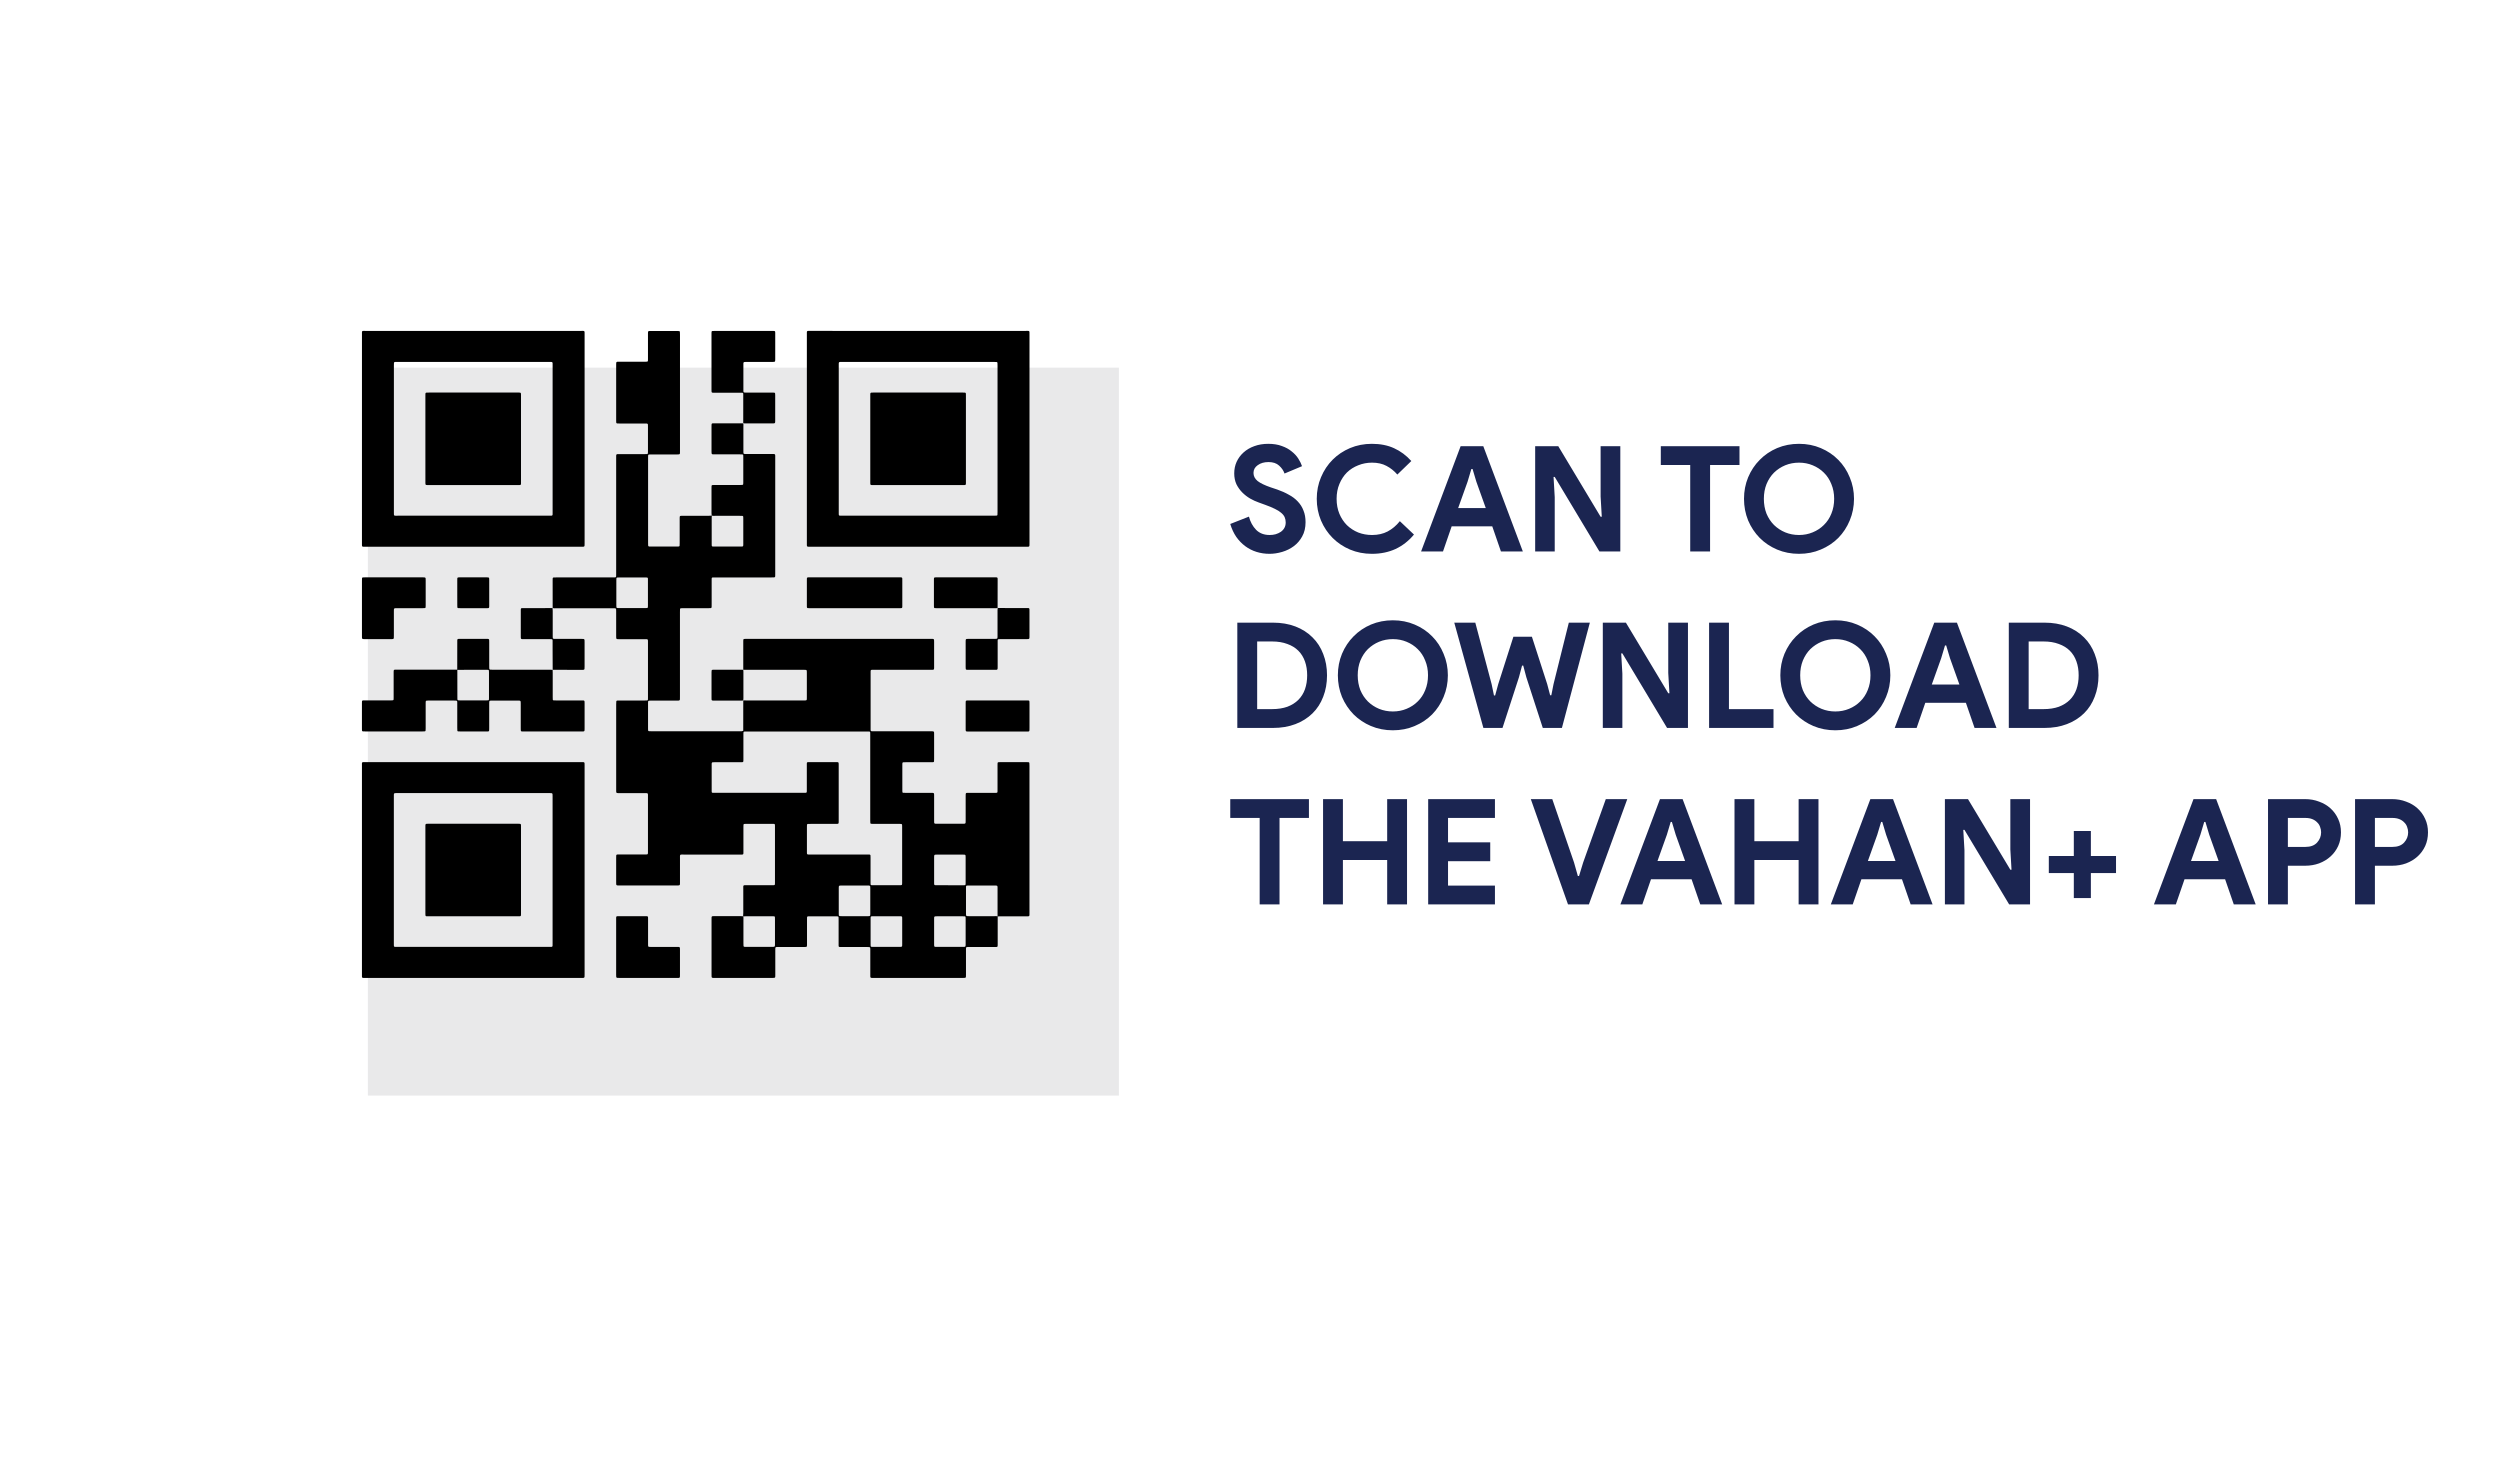 <svg width="340" height="199" viewBox="0 0 340 199" fill="none" xmlns="http://www.w3.org/2000/svg">
<path d="M172.655 75.32C172.042 75.32 171.455 75.233 170.895 75.06C170.335 74.887 169.822 74.627 169.355 74.28C168.889 73.933 168.482 73.513 168.135 73.02C167.789 72.513 167.515 71.927 167.315 71.26L169.855 70.26C170.042 70.98 170.369 71.58 170.835 72.06C171.302 72.527 171.915 72.76 172.675 72.76C172.955 72.76 173.222 72.727 173.475 72.66C173.742 72.58 173.975 72.473 174.175 72.34C174.389 72.193 174.555 72.013 174.675 71.8C174.795 71.587 174.855 71.34 174.855 71.06C174.855 70.793 174.809 70.553 174.715 70.34C174.622 70.127 174.462 69.927 174.235 69.74C174.022 69.553 173.735 69.373 173.375 69.2C173.029 69.027 172.595 68.847 172.075 68.66L171.195 68.34C170.809 68.207 170.415 68.027 170.015 67.8C169.629 67.573 169.275 67.3 168.955 66.98C168.635 66.66 168.369 66.287 168.155 65.86C167.955 65.42 167.855 64.927 167.855 64.38C167.855 63.82 167.962 63.3 168.175 62.82C168.402 62.327 168.715 61.9 169.115 61.54C169.529 61.167 170.015 60.88 170.575 60.68C171.149 60.467 171.782 60.36 172.475 60.36C173.195 60.36 173.815 60.46 174.335 60.66C174.869 60.847 175.315 61.093 175.675 61.4C176.049 61.693 176.349 62.02 176.575 62.38C176.802 62.74 176.969 63.08 177.075 63.4L174.695 64.4C174.562 64 174.315 63.64 173.955 63.32C173.609 63 173.129 62.84 172.515 62.84C171.929 62.84 171.442 62.98 171.055 63.26C170.669 63.527 170.475 63.88 170.475 64.32C170.475 64.747 170.662 65.113 171.035 65.42C171.409 65.713 172.002 66 172.815 66.28L173.715 66.58C174.289 66.78 174.809 67.013 175.275 67.28C175.755 67.533 176.162 67.84 176.495 68.2C176.842 68.56 177.102 68.973 177.275 69.44C177.462 69.893 177.555 70.42 177.555 71.02C177.555 71.767 177.402 72.413 177.095 72.96C176.802 73.493 176.422 73.933 175.955 74.28C175.489 74.627 174.962 74.887 174.375 75.06C173.789 75.233 173.215 75.32 172.655 75.32ZM192.299 72.7C191.593 73.553 190.759 74.207 189.799 74.66C188.839 75.1 187.766 75.32 186.579 75.32C185.513 75.32 184.519 75.127 183.599 74.74C182.693 74.353 181.906 73.827 181.239 73.16C180.573 72.493 180.046 71.707 179.659 70.8C179.273 69.88 179.079 68.893 179.079 67.84C179.079 66.787 179.273 65.807 179.659 64.9C180.046 63.98 180.573 63.187 181.239 62.52C181.906 61.853 182.693 61.327 183.599 60.94C184.519 60.553 185.513 60.36 186.579 60.36C187.726 60.36 188.733 60.56 189.599 60.96C190.479 61.36 191.259 61.94 191.939 62.7L190.039 64.54C189.613 64.047 189.119 63.653 188.559 63.36C188.013 63.067 187.359 62.92 186.599 62.92C185.933 62.92 185.306 63.04 184.719 63.28C184.133 63.507 183.619 63.833 183.179 64.26C182.753 64.687 182.413 65.207 182.159 65.82C181.906 66.42 181.779 67.093 181.779 67.84C181.779 68.587 181.906 69.267 182.159 69.88C182.413 70.48 182.753 70.993 183.179 71.42C183.619 71.847 184.133 72.18 184.719 72.42C185.306 72.647 185.933 72.76 186.599 72.76C187.399 72.76 188.106 72.6 188.719 72.28C189.346 71.947 189.899 71.48 190.379 70.88L192.299 72.7ZM198.647 60.68H201.727L207.107 75H204.127L202.947 71.58H197.427L196.247 75H193.267L198.647 60.68ZM202.067 69.1L200.787 65.52L200.267 63.78H200.107L199.587 65.52L198.307 69.1H202.067ZM208.783 60.68H211.923L217.683 70.28H217.843L217.683 67.52V60.68H220.363V75H217.523L211.443 64.86H211.283L211.443 67.62V75H208.783V60.68ZM229.87 75V63.24H225.87V60.68H236.57V63.24H232.57V75H229.87ZM244.665 75.32C243.598 75.32 242.605 75.127 241.685 74.74C240.778 74.353 239.991 73.827 239.325 73.16C238.658 72.48 238.131 71.687 237.745 70.78C237.371 69.86 237.185 68.88 237.185 67.84C237.185 66.8 237.371 65.827 237.745 64.92C238.131 64 238.658 63.207 239.325 62.54C239.991 61.86 240.778 61.327 241.685 60.94C242.605 60.553 243.598 60.36 244.665 60.36C245.731 60.36 246.718 60.553 247.625 60.94C248.545 61.327 249.338 61.86 250.005 62.54C250.671 63.207 251.191 64 251.565 64.92C251.951 65.827 252.145 66.8 252.145 67.84C252.145 68.88 251.951 69.86 251.565 70.78C251.191 71.687 250.671 72.48 250.005 73.16C249.338 73.827 248.545 74.353 247.625 74.74C246.718 75.127 245.731 75.32 244.665 75.32ZM244.665 72.76C245.331 72.76 245.951 72.64 246.525 72.4C247.111 72.16 247.618 71.827 248.045 71.4C248.485 70.973 248.825 70.46 249.065 69.86C249.318 69.247 249.445 68.573 249.445 67.84C249.445 67.107 249.318 66.44 249.065 65.84C248.825 65.227 248.485 64.707 248.045 64.28C247.618 63.853 247.111 63.52 246.525 63.28C245.951 63.04 245.331 62.92 244.665 62.92C243.998 62.92 243.371 63.04 242.785 63.28C242.211 63.52 241.705 63.853 241.265 64.28C240.838 64.707 240.498 65.227 240.245 65.84C240.005 66.44 239.885 67.107 239.885 67.84C239.885 68.573 240.005 69.247 240.245 69.86C240.498 70.46 240.838 70.973 241.265 71.4C241.705 71.827 242.211 72.16 242.785 72.4C243.371 72.64 243.998 72.76 244.665 72.76ZM168.275 84.68H173.115C174.249 84.68 175.269 84.853 176.175 85.2C177.082 85.547 177.855 86.04 178.495 86.68C179.135 87.307 179.622 88.06 179.955 88.94C180.302 89.82 180.475 90.787 180.475 91.84C180.475 92.907 180.302 93.88 179.955 94.76C179.622 95.64 179.135 96.393 178.495 97.02C177.855 97.647 177.082 98.133 176.175 98.48C175.269 98.827 174.249 99 173.115 99H168.275V84.68ZM172.995 96.44C173.782 96.44 174.475 96.333 175.075 96.12C175.675 95.893 176.175 95.58 176.575 95.18C176.975 94.78 177.275 94.3 177.475 93.74C177.675 93.167 177.775 92.533 177.775 91.84C177.775 91.147 177.675 90.52 177.475 89.96C177.275 89.387 176.975 88.9 176.575 88.5C176.175 88.1 175.675 87.793 175.075 87.58C174.475 87.353 173.782 87.24 172.995 87.24H170.975V96.44H172.995ZM189.43 99.32C188.364 99.32 187.37 99.127 186.45 98.74C185.544 98.353 184.757 97.827 184.09 97.16C183.424 96.48 182.897 95.687 182.51 94.78C182.137 93.86 181.95 92.88 181.95 91.84C181.95 90.8 182.137 89.827 182.51 88.92C182.897 88 183.424 87.207 184.09 86.54C184.757 85.86 185.544 85.327 186.45 84.94C187.37 84.553 188.364 84.36 189.43 84.36C190.497 84.36 191.484 84.553 192.39 84.94C193.31 85.327 194.104 85.86 194.77 86.54C195.437 87.207 195.957 88 196.33 88.92C196.717 89.827 196.91 90.8 196.91 91.84C196.91 92.88 196.717 93.86 196.33 94.78C195.957 95.687 195.437 96.48 194.77 97.16C194.104 97.827 193.31 98.353 192.39 98.74C191.484 99.127 190.497 99.32 189.43 99.32ZM189.43 96.76C190.097 96.76 190.717 96.64 191.29 96.4C191.877 96.16 192.384 95.827 192.81 95.4C193.25 94.973 193.59 94.46 193.83 93.86C194.084 93.247 194.21 92.573 194.21 91.84C194.21 91.107 194.084 90.44 193.83 89.84C193.59 89.227 193.25 88.707 192.81 88.28C192.384 87.853 191.877 87.52 191.29 87.28C190.717 87.04 190.097 86.92 189.43 86.92C188.764 86.92 188.137 87.04 187.55 87.28C186.977 87.52 186.47 87.853 186.03 88.28C185.604 88.707 185.264 89.227 185.01 89.84C184.77 90.44 184.65 91.107 184.65 91.84C184.65 92.573 184.77 93.247 185.01 93.86C185.264 94.46 185.604 94.973 186.03 95.4C186.47 95.827 186.977 96.16 187.55 96.4C188.137 96.64 188.764 96.76 189.43 96.76ZM197.78 84.68H200.64L202.86 93.04L203.18 94.58H203.34L203.76 93.04L205.82 86.6H208.34L210.42 93.04L210.82 94.56H210.98L211.28 93.04L213.36 84.68H216.22L212.42 99H209.82L207.58 92.1L207.16 90.52H207L206.58 92.1L204.34 99H201.74L197.78 84.68ZM217.982 84.68H221.122L226.882 94.28H227.042L226.882 91.52V84.68H229.562V99H226.722L220.642 88.86H220.482L220.642 91.62V99H217.982V84.68ZM232.436 84.68H235.136V96.44H241.196V99H232.436V84.68ZM249.606 99.32C248.54 99.32 247.546 99.127 246.626 98.74C245.72 98.353 244.933 97.827 244.266 97.16C243.6 96.48 243.073 95.687 242.686 94.78C242.313 93.86 242.126 92.88 242.126 91.84C242.126 90.8 242.313 89.827 242.686 88.92C243.073 88 243.6 87.207 244.266 86.54C244.933 85.86 245.72 85.327 246.626 84.94C247.546 84.553 248.54 84.36 249.606 84.36C250.673 84.36 251.66 84.553 252.566 84.94C253.486 85.327 254.28 85.86 254.946 86.54C255.613 87.207 256.133 88 256.506 88.92C256.893 89.827 257.086 90.8 257.086 91.84C257.086 92.88 256.893 93.86 256.506 94.78C256.133 95.687 255.613 96.48 254.946 97.16C254.28 97.827 253.486 98.353 252.566 98.74C251.66 99.127 250.673 99.32 249.606 99.32ZM249.606 96.76C250.273 96.76 250.893 96.64 251.466 96.4C252.053 96.16 252.56 95.827 252.986 95.4C253.426 94.973 253.766 94.46 254.006 93.86C254.26 93.247 254.386 92.573 254.386 91.84C254.386 91.107 254.26 90.44 254.006 89.84C253.766 89.227 253.426 88.707 252.986 88.28C252.56 87.853 252.053 87.52 251.466 87.28C250.893 87.04 250.273 86.92 249.606 86.92C248.94 86.92 248.313 87.04 247.726 87.28C247.153 87.52 246.646 87.853 246.206 88.28C245.78 88.707 245.44 89.227 245.186 89.84C244.946 90.44 244.826 91.107 244.826 91.84C244.826 92.573 244.946 93.247 245.186 93.86C245.44 94.46 245.78 94.973 246.206 95.4C246.646 95.827 247.153 96.16 247.726 96.4C248.313 96.64 248.94 96.76 249.606 96.76ZM263.061 84.68H266.141L271.521 99H268.541L267.361 95.58H261.841L260.661 99H257.681L263.061 84.68ZM266.481 93.1L265.201 89.52L264.681 87.78H264.521L264.001 89.52L262.721 93.1H266.481ZM273.197 84.68H278.037C279.171 84.68 280.191 84.853 281.097 85.2C282.004 85.547 282.777 86.04 283.417 86.68C284.057 87.307 284.544 88.06 284.877 88.94C285.224 89.82 285.397 90.787 285.397 91.84C285.397 92.907 285.224 93.88 284.877 94.76C284.544 95.64 284.057 96.393 283.417 97.02C282.777 97.647 282.004 98.133 281.097 98.48C280.191 98.827 279.171 99 278.037 99H273.197V84.68ZM277.917 96.44C278.704 96.44 279.397 96.333 279.997 96.12C280.597 95.893 281.097 95.58 281.497 95.18C281.897 94.78 282.197 94.3 282.397 93.74C282.597 93.167 282.697 92.533 282.697 91.84C282.697 91.147 282.597 90.52 282.397 89.96C282.197 89.387 281.897 88.9 281.497 88.5C281.097 88.1 280.597 87.793 279.997 87.58C279.397 87.353 278.704 87.24 277.917 87.24H275.897V96.44H277.917ZM171.315 123V111.24H167.315V108.68H178.015V111.24H174.015V123H171.315ZM179.936 108.68H182.636V114.4H188.656V108.68H191.356V123H188.656V116.96H182.636V123H179.936V108.68ZM196.932 111.24V114.56H202.672V117.12H196.932V120.44H203.312V123H194.232V108.68H203.312V111.24H196.932ZM208.189 108.68H211.109L214.069 117.3L214.589 119.14H214.749L215.309 117.3L218.389 108.68H221.309L216.089 123H213.249L208.189 108.68ZM225.756 108.68H228.836L234.216 123H231.236L230.056 119.58H224.536L223.356 123H220.376L225.756 108.68ZM229.176 117.1L227.896 113.52L227.376 111.78H227.216L226.696 113.52L225.416 117.1H229.176ZM235.893 108.68H238.593V114.4H244.613V108.68H247.313V123H244.613V116.96H238.593V123H235.893V108.68ZM254.37 108.68H257.45L262.83 123H259.85L258.67 119.58H253.15L251.97 123H248.99L254.37 108.68ZM257.79 117.1L256.51 113.52L255.99 111.78H255.83L255.31 113.52L254.03 117.1H257.79ZM264.506 108.68H267.646L273.406 118.28H273.566L273.406 115.52V108.68H276.086V123H273.246L267.166 112.86H267.006L267.166 115.62V123H264.506V108.68ZM284.359 116.42H287.779V118.74H284.359V122.14H282.039V118.74H278.639V116.42H282.039V113.02H284.359V116.42ZM298.315 108.68H301.395L306.775 123H303.795L302.615 119.58H297.095L295.915 123H292.935L298.315 108.68ZM301.735 117.1L300.455 113.52L299.935 111.78H299.775L299.255 113.52L297.975 117.1H301.735ZM308.451 123V108.68H313.491C314.171 108.68 314.805 108.793 315.391 109.02C315.991 109.233 316.511 109.54 316.951 109.94C317.391 110.34 317.738 110.82 317.991 111.38C318.245 111.927 318.371 112.533 318.371 113.2C318.371 113.88 318.245 114.5 317.991 115.06C317.738 115.607 317.391 116.08 316.951 116.48C316.511 116.88 315.991 117.193 315.391 117.42C314.805 117.633 314.171 117.74 313.491 117.74H311.151V123H308.451ZM313.531 115.18C314.238 115.18 314.771 114.98 315.131 114.58C315.491 114.18 315.671 113.72 315.671 113.2C315.671 112.947 315.625 112.7 315.531 112.46C315.451 112.22 315.318 112.013 315.131 111.84C314.958 111.653 314.738 111.507 314.471 111.4C314.205 111.293 313.891 111.24 313.531 111.24H311.151V115.18H313.531ZM320.287 123V108.68H325.327C326.007 108.68 326.641 108.793 327.227 109.02C327.827 109.233 328.347 109.54 328.787 109.94C329.227 110.34 329.574 110.82 329.827 111.38C330.081 111.927 330.207 112.533 330.207 113.2C330.207 113.88 330.081 114.5 329.827 115.06C329.574 115.607 329.227 116.08 328.787 116.48C328.347 116.88 327.827 117.193 327.227 117.42C326.641 117.633 326.007 117.74 325.327 117.74H322.987V123H320.287ZM325.367 115.18C326.074 115.18 326.607 114.98 326.967 114.58C327.327 114.18 327.507 113.72 327.507 113.2C327.507 112.947 327.461 112.7 327.367 112.46C327.287 112.22 327.154 112.013 326.967 111.84C326.794 111.653 326.574 111.507 326.307 111.4C326.041 111.293 325.727 111.24 325.367 111.24H322.987V115.18H325.367Z" fill="#1B2551"/>
<g filter="url(#filter0_d_604_375)">
<rect x="43.032" y="40" width="102.138" height="99" fill="#E9E9EA"/>
</g>
<g clip-path="url(#clip0_604_375)">
<path d="M101.07 57.555C101.11 57.685 101.12 57.822 101.101 57.957C101.101 59.099 101.101 60.24 101.101 61.382C101.101 61.742 101.105 61.745 101.47 61.746C102.578 61.746 103.686 61.746 104.794 61.746C105.506 61.746 105.432 61.665 105.432 62.344C105.432 65.322 105.432 68.299 105.432 71.276C105.432 73.532 105.432 75.788 105.432 78.045C105.432 78.572 105.47 78.531 104.935 78.531H97.361C97.249 78.531 97.137 78.531 97.025 78.531C96.807 78.538 96.786 78.553 96.785 78.771C96.782 79.899 96.782 81.028 96.785 82.156C96.785 82.278 96.785 82.4 96.782 82.525C96.776 82.66 96.74 82.699 96.613 82.707C96.501 82.714 96.388 82.713 96.276 82.713H92.952C92.84 82.713 92.727 82.716 92.615 82.722C92.598 82.722 92.58 82.725 92.564 82.732C92.548 82.738 92.533 82.748 92.521 82.76C92.508 82.772 92.499 82.787 92.492 82.802C92.485 82.818 92.482 82.835 92.482 82.852C92.473 82.988 92.473 83.124 92.473 83.26C92.473 87.066 92.473 90.873 92.473 94.678C92.473 94.814 92.473 94.951 92.47 95.086C92.466 95.221 92.415 95.272 92.26 95.28C92.148 95.286 92.035 95.284 91.923 95.284C90.787 95.284 89.651 95.284 88.515 95.284C88.139 95.284 88.134 95.288 88.134 95.639C88.132 96.794 88.132 97.95 88.134 99.105C88.134 99.173 88.134 99.241 88.14 99.309C88.14 99.326 88.143 99.343 88.15 99.359C88.156 99.375 88.166 99.389 88.178 99.401C88.191 99.414 88.205 99.423 88.221 99.43C88.237 99.436 88.255 99.44 88.272 99.44C88.381 99.448 88.496 99.452 88.608 99.452C92.606 99.452 96.603 99.452 100.601 99.452C100.764 99.478 100.931 99.454 101.08 99.386C101.08 98.016 101.08 96.63 101.084 95.245L101.076 95.255C101.188 95.255 101.3 95.259 101.412 95.259H109.308C109.378 95.259 109.448 95.259 109.519 95.259C109.685 95.251 109.718 95.222 109.727 95.072C109.732 94.991 109.73 94.909 109.73 94.828V91.531C109.73 91.066 109.746 91.096 109.266 91.096H102.797C102.223 91.096 101.649 91.091 101.076 91.089L101.084 91.098C101.084 89.82 101.084 88.542 101.084 87.265C101.084 87.183 101.084 87.102 101.09 87.02C101.091 86.986 101.107 86.953 101.133 86.93C101.158 86.906 101.193 86.893 101.228 86.894C101.34 86.886 101.452 86.884 101.564 86.884H126.559C127.055 86.884 127.04 86.866 127.04 87.354C127.04 88.443 127.04 89.531 127.04 90.617C127.04 90.685 127.04 90.753 127.04 90.821C127.03 91.077 127.018 91.092 126.746 91.095C126.353 91.099 125.961 91.095 125.568 91.095C123.338 91.095 121.108 91.095 118.878 91.095C118.367 91.095 118.404 91.051 118.404 91.559C118.404 94.033 118.404 96.507 118.404 98.982C118.404 99.492 118.35 99.456 118.913 99.456C121.438 99.456 123.962 99.456 126.487 99.456C127.089 99.456 127.039 99.41 127.04 99.975C127.043 101.035 127.043 102.095 127.04 103.155C127.04 103.278 127.04 103.4 127.03 103.524C127.031 103.541 127.027 103.558 127.021 103.574C127.015 103.59 127.005 103.604 126.993 103.617C126.98 103.629 126.966 103.638 126.949 103.645C126.933 103.652 126.916 103.655 126.898 103.655C126.786 103.66 126.674 103.663 126.562 103.663H123.195C123.083 103.663 122.971 103.663 122.86 103.671C122.842 103.67 122.825 103.674 122.808 103.68C122.792 103.686 122.777 103.695 122.765 103.707C122.752 103.719 122.742 103.733 122.735 103.749C122.728 103.764 122.725 103.781 122.725 103.798C122.718 103.866 122.717 103.934 122.717 104.002C122.717 105.171 122.717 106.34 122.717 107.509C122.717 107.576 122.72 107.644 122.726 107.712C122.726 107.726 122.729 107.74 122.735 107.753C122.74 107.765 122.748 107.777 122.758 107.787C122.768 107.797 122.78 107.804 122.793 107.81C122.807 107.815 122.821 107.818 122.835 107.818C122.961 107.825 123.087 107.829 123.213 107.829C124.363 107.829 125.513 107.829 126.664 107.829C127.035 107.829 127.04 107.833 127.041 108.189C127.041 109.304 127.041 110.419 127.041 111.534C127.041 112.064 127.013 112.03 127.534 112.03H130.858C131.355 112.03 131.33 112.049 131.33 111.556C131.33 110.467 131.33 109.379 131.33 108.293C131.33 107.772 131.33 107.831 131.811 107.83C132.935 107.828 134.057 107.828 135.178 107.83C135.276 107.83 135.374 107.83 135.472 107.827C135.627 107.819 135.661 107.788 135.663 107.624C135.667 107.244 135.663 106.863 135.663 106.483C135.663 105.666 135.663 104.851 135.663 104.035C135.663 103.954 135.663 103.872 135.67 103.791C135.669 103.774 135.672 103.757 135.678 103.741C135.684 103.725 135.694 103.711 135.706 103.699C135.718 103.686 135.732 103.677 135.748 103.67C135.764 103.663 135.781 103.659 135.799 103.659C135.882 103.653 135.967 103.651 136.05 103.651H139.627C139.712 103.651 139.796 103.651 139.88 103.66C139.908 103.661 139.935 103.672 139.956 103.691C139.976 103.709 139.989 103.735 139.992 103.762C140.003 103.884 140.008 104.006 140.008 104.128C140.008 105.528 140.008 106.929 140.008 108.329C140.008 113.562 140.008 118.796 140.008 124.029C140.008 124.723 140.075 124.613 139.41 124.617C138.274 124.623 137.138 124.617 136.001 124.617C135.893 124.617 135.779 124.632 135.667 124.64C135.667 123.43 135.667 122.22 135.667 121.011C135.667 120.902 135.667 120.793 135.667 120.685C135.66 120.46 135.639 120.441 135.392 120.432C135.364 120.432 135.338 120.432 135.308 120.432H131.647C131.387 120.44 131.38 120.445 131.375 120.68C131.371 120.775 131.375 120.87 131.375 120.965V123.779C131.375 123.942 131.375 124.106 131.375 124.268C131.379 124.594 131.38 124.594 131.735 124.599C131.819 124.599 131.903 124.599 131.987 124.599C133.081 124.599 134.175 124.599 135.269 124.599C135.409 124.583 135.55 124.592 135.686 124.626C135.686 125.891 135.686 127.155 135.686 128.419C135.686 128.8 135.693 128.794 135.286 128.794H131.793C131.367 128.794 131.373 128.773 131.373 129.189C131.373 130.304 131.373 131.418 131.373 132.533C131.373 132.642 131.373 132.751 131.365 132.859C131.364 132.893 131.349 132.926 131.324 132.95C131.298 132.974 131.264 132.988 131.229 132.988C131.131 132.997 131.033 132.998 130.935 132.998H118.808C118.738 132.998 118.668 132.998 118.598 132.998C118.408 132.989 118.37 132.957 118.361 132.788C118.355 132.679 118.361 132.57 118.361 132.462C118.361 131.36 118.361 130.259 118.361 129.158C118.361 128.8 118.356 128.797 117.989 128.796C116.852 128.796 115.716 128.796 114.58 128.796C114.454 128.796 114.328 128.796 114.2 128.79C114.179 128.791 114.158 128.787 114.139 128.779C114.119 128.771 114.102 128.759 114.088 128.744C114.074 128.729 114.063 128.712 114.057 128.692C114.05 128.673 114.048 128.653 114.051 128.632C114.051 128.524 114.051 128.415 114.051 128.306C114.051 127.232 114.051 126.158 114.051 125.084C114.051 124.975 114.051 124.867 114.045 124.758C114.046 124.741 114.043 124.725 114.037 124.709C114.031 124.693 114.022 124.678 114.01 124.666C113.998 124.654 113.983 124.644 113.967 124.637C113.951 124.631 113.934 124.627 113.916 124.628C113.833 124.622 113.748 124.621 113.664 124.621H110.131C110.061 124.621 109.99 124.621 109.92 124.624C109.823 124.624 109.761 124.669 109.757 124.77C109.754 124.878 109.753 124.987 109.753 125.096V128.229C109.753 128.311 109.753 128.393 109.753 128.474C109.747 128.786 109.747 128.79 109.423 128.79C108.273 128.792 107.122 128.792 105.972 128.79C105.86 128.79 105.748 128.79 105.636 128.794C105.484 128.801 105.449 128.838 105.441 128.997C105.436 129.105 105.441 129.215 105.441 129.324C105.441 130.425 105.441 131.526 105.441 132.627C105.441 132.989 105.437 132.996 105.069 132.996C102.432 132.996 99.795 132.996 97.157 132.996C97.103 132.996 97.045 132.996 96.989 132.996C96.826 132.986 96.785 132.95 96.775 132.808C96.769 132.726 96.77 132.644 96.77 132.563C96.77 130.048 96.77 127.533 96.77 125.018C96.77 124.578 96.752 124.596 97.209 124.596C98.388 124.596 99.565 124.596 100.742 124.596C100.854 124.596 100.965 124.61 101.077 124.618C101.113 124.749 101.123 124.886 101.107 125.021C101.109 126.106 101.109 127.191 101.107 128.277C101.107 128.398 101.11 128.521 101.117 128.642C101.117 128.659 101.121 128.676 101.128 128.692C101.136 128.707 101.146 128.721 101.159 128.733C101.171 128.745 101.187 128.754 101.203 128.76C101.219 128.766 101.237 128.769 101.255 128.768C101.324 128.774 101.394 128.774 101.464 128.774C102.654 128.774 103.844 128.774 105.034 128.774C105.392 128.774 105.396 128.769 105.396 128.408C105.396 127.269 105.396 126.129 105.396 124.99C105.396 124.908 105.396 124.827 105.389 124.746C105.39 124.729 105.387 124.712 105.381 124.696C105.374 124.681 105.365 124.666 105.353 124.654C105.34 124.642 105.326 124.633 105.31 124.627C105.293 124.621 105.276 124.618 105.259 124.618C105.161 124.613 105.063 124.612 104.965 124.611C103.803 124.611 102.641 124.611 101.48 124.611C101.34 124.611 101.2 124.623 101.06 124.63C101.069 124.467 101.085 124.305 101.086 124.142C101.086 123.069 101.086 121.995 101.086 120.921C101.086 120.331 101.026 120.389 101.617 120.388C102.738 120.388 103.86 120.388 104.982 120.388C105.417 120.388 105.395 120.413 105.395 119.991C105.395 117.476 105.395 114.962 105.395 112.447C105.395 112.018 105.417 112.047 104.987 112.046H101.537C101.439 112.046 101.34 112.046 101.243 112.053C101.225 112.053 101.208 112.057 101.192 112.064C101.176 112.07 101.161 112.08 101.149 112.092C101.137 112.105 101.127 112.119 101.121 112.135C101.115 112.151 101.112 112.168 101.113 112.185C101.108 112.293 101.105 112.402 101.105 112.51C101.105 113.571 101.105 114.631 101.105 115.691C101.105 116.287 101.163 116.223 100.574 116.223C98.092 116.223 95.61 116.223 93.126 116.223C92.383 116.223 92.481 116.122 92.477 116.846C92.472 117.852 92.477 118.857 92.477 119.863C92.477 119.959 92.477 120.054 92.477 120.149C92.469 120.397 92.45 120.412 92.176 120.423C92.106 120.423 92.036 120.423 91.966 120.423H84.308C83.78 120.423 83.798 120.455 83.799 119.941C83.799 118.852 83.799 117.765 83.799 116.679C83.799 116.584 83.798 116.489 83.804 116.394C83.814 116.248 83.852 116.212 84.016 116.209C84.282 116.204 84.549 116.206 84.815 116.206H87.592C87.69 116.206 87.789 116.206 87.886 116.206C88.096 116.198 88.114 116.178 88.122 115.96C88.122 115.907 88.122 115.851 88.122 115.797V108.261C88.122 108.209 88.122 108.152 88.122 108.098C88.113 107.899 88.086 107.868 87.87 107.865C87.49 107.859 87.112 107.865 86.734 107.862H84.335C84.238 107.862 84.139 107.862 84.041 107.862C83.84 107.852 83.809 107.821 83.801 107.614C83.796 107.518 83.801 107.424 83.801 107.328C83.801 103.482 83.801 99.636 83.801 95.79C83.801 95.654 83.807 95.519 83.818 95.384C83.82 95.356 83.832 95.33 83.852 95.311C83.872 95.292 83.898 95.28 83.927 95.278C84.039 95.27 84.151 95.268 84.263 95.268H87.713C88.154 95.268 88.124 95.284 88.124 94.869C88.124 92.355 88.124 89.84 88.124 87.325C88.124 87.299 88.124 87.273 88.124 87.244C88.119 86.933 88.118 86.928 87.795 86.928C86.714 86.928 85.635 86.928 84.555 86.928H84.26C83.807 86.928 83.799 86.964 83.799 86.482C83.799 85.381 83.799 84.28 83.799 83.18C83.799 82.681 83.812 82.723 83.31 82.723C80.743 82.723 78.177 82.723 75.611 82.723C75.458 82.743 75.302 82.733 75.153 82.692L75.163 82.701C75.163 81.424 75.162 80.146 75.159 78.868C75.159 78.801 75.159 78.732 75.166 78.665C75.166 78.648 75.169 78.631 75.176 78.615C75.183 78.6 75.192 78.585 75.205 78.574C75.217 78.562 75.232 78.552 75.248 78.546C75.265 78.54 75.282 78.537 75.299 78.537C75.439 78.531 75.579 78.529 75.72 78.529C78.23 78.529 80.741 78.529 83.251 78.529C83.837 78.529 83.799 78.601 83.799 78.011C83.799 72.792 83.799 67.573 83.799 62.353C83.799 61.678 83.744 61.762 84.401 61.76C85.481 61.756 86.561 61.76 87.641 61.76C87.753 61.76 87.865 61.759 87.977 61.753C87.995 61.754 88.012 61.752 88.029 61.746C88.045 61.74 88.061 61.731 88.073 61.719C88.086 61.708 88.096 61.694 88.103 61.678C88.11 61.663 88.114 61.646 88.114 61.629C88.119 61.561 88.122 61.493 88.122 61.425C88.122 60.27 88.122 59.115 88.122 57.96C88.122 57.6 88.119 57.596 87.753 57.596C86.575 57.596 85.397 57.596 84.22 57.596C83.799 57.596 83.799 57.615 83.799 57.197C83.799 54.668 83.799 52.14 83.799 49.613C83.799 49.166 83.811 49.194 84.246 49.194C85.41 49.194 86.574 49.194 87.739 49.194C88.142 49.194 88.124 49.194 88.124 48.808C88.124 47.667 88.124 46.525 88.124 45.383C88.124 45.015 88.124 45.015 88.486 45.015C89.692 45.015 90.898 45.015 92.104 45.015C92.188 45.014 92.272 45.018 92.356 45.026C92.384 45.028 92.41 45.04 92.43 45.059C92.45 45.078 92.463 45.104 92.464 45.132C92.474 45.253 92.478 45.376 92.478 45.501C92.478 46.846 92.478 48.192 92.478 49.537C92.478 53.438 92.478 57.339 92.478 61.24C92.478 61.362 92.478 61.485 92.475 61.609C92.466 61.756 92.425 61.793 92.264 61.802C92.152 61.807 92.039 61.805 91.927 61.805H88.603C88.11 61.805 88.14 61.785 88.14 62.242V70.316C88.14 71.485 88.14 72.653 88.14 73.823C88.14 73.945 88.142 74.068 88.147 74.191C88.147 74.226 88.161 74.259 88.185 74.284C88.21 74.308 88.243 74.323 88.278 74.325C88.362 74.332 88.446 74.335 88.531 74.333H92.064C92.148 74.333 92.232 74.329 92.316 74.321C92.344 74.321 92.371 74.311 92.392 74.291C92.412 74.272 92.424 74.246 92.425 74.219C92.432 74.096 92.436 73.974 92.436 73.85C92.436 72.803 92.436 71.757 92.436 70.71C92.436 70.615 92.436 70.52 92.436 70.425C92.444 70.166 92.454 70.151 92.728 70.15C93.92 70.15 95.112 70.15 96.304 70.15C96.472 70.15 96.64 70.134 96.807 70.126C96.801 70.222 96.79 70.317 96.79 70.412C96.79 71.606 96.79 72.8 96.79 73.994C96.79 74.062 96.79 74.13 96.797 74.197C96.798 74.214 96.801 74.231 96.808 74.246C96.815 74.262 96.825 74.276 96.837 74.288C96.85 74.299 96.864 74.309 96.88 74.315C96.897 74.322 96.914 74.325 96.931 74.325C96.973 74.329 97.015 74.331 97.057 74.33C98.304 74.33 99.55 74.33 100.798 74.33C101.074 74.33 101.08 74.317 101.087 74.056C101.087 74.015 101.087 73.975 101.087 73.934V70.538C101.087 70.457 101.087 70.375 101.081 70.294C101.081 70.277 101.078 70.26 101.072 70.244C101.066 70.228 101.057 70.214 101.044 70.201C101.032 70.189 101.018 70.179 101.002 70.172C100.986 70.166 100.968 70.162 100.951 70.162C100.825 70.155 100.698 70.152 100.57 70.152C99.463 70.152 98.356 70.152 97.25 70.152C97.097 70.168 96.942 70.159 96.791 70.126C96.782 70.02 96.765 69.91 96.765 69.803C96.763 68.662 96.763 67.522 96.765 66.382C96.765 66.287 96.765 66.192 96.773 66.097C96.773 66.08 96.776 66.063 96.782 66.047C96.788 66.032 96.798 66.017 96.81 66.005C96.822 65.993 96.837 65.983 96.853 65.977C96.869 65.97 96.886 65.967 96.903 65.967C97.03 65.961 97.155 65.959 97.284 65.958H100.604C100.716 65.958 100.828 65.958 100.94 65.951C100.975 65.952 101.009 65.94 101.035 65.916C101.061 65.893 101.077 65.861 101.078 65.827C101.086 65.746 101.087 65.665 101.087 65.583C101.087 64.443 101.087 63.302 101.087 62.162C101.087 62.094 101.087 62.026 101.084 61.959C101.076 61.838 101.037 61.803 100.895 61.796C100.783 61.792 100.671 61.793 100.559 61.793H97.198C96.771 61.793 96.766 61.809 96.766 61.359C96.766 60.233 96.766 59.106 96.766 57.979C96.766 57.55 96.766 57.572 97.175 57.572L101.083 57.569L101.07 57.555ZM109.765 99.486H106.82C105.025 99.486 103.23 99.486 101.434 99.486C101.108 99.486 101.108 99.491 101.103 99.802C101.103 99.897 101.103 99.992 101.103 100.088V103.268C101.103 103.683 101.112 103.661 100.68 103.661H97.272C97.16 103.661 97.048 103.661 96.936 103.668C96.901 103.666 96.867 103.678 96.84 103.7C96.814 103.723 96.798 103.755 96.796 103.789C96.79 103.829 96.788 103.87 96.788 103.91C96.788 105.134 96.788 106.357 96.788 107.581C96.788 107.806 96.805 107.818 97.019 107.825C97.117 107.828 97.215 107.825 97.313 107.825H109.218C109.316 107.825 109.415 107.825 109.513 107.825C109.692 107.817 109.725 107.788 109.727 107.601C109.732 107.152 109.727 106.705 109.727 106.255C109.727 105.465 109.727 104.679 109.727 103.89C109.727 103.672 109.75 103.657 109.965 103.648C110.019 103.648 110.077 103.648 110.133 103.648H113.667C113.751 103.648 113.835 103.648 113.919 103.655C113.954 103.655 113.988 103.668 114.013 103.692C114.039 103.716 114.053 103.749 114.053 103.783C114.06 103.851 114.063 103.918 114.063 103.986C114.063 106.555 114.063 109.124 114.063 111.693C114.063 112.046 114.057 112.049 113.687 112.05C112.536 112.05 111.386 112.05 110.236 112.05C110.111 112.05 109.984 112.053 109.856 112.06C109.827 112.061 109.801 112.073 109.781 112.092C109.761 112.112 109.75 112.138 109.75 112.166C109.744 112.261 109.741 112.356 109.741 112.451C109.741 113.54 109.741 114.627 109.741 115.713C109.741 116.267 109.687 116.212 110.262 116.213C112.799 116.213 115.337 116.213 117.877 116.213C118.003 116.213 118.129 116.213 118.258 116.221C118.275 116.222 118.293 116.226 118.309 116.233C118.325 116.24 118.339 116.25 118.351 116.262C118.363 116.275 118.372 116.289 118.378 116.305C118.385 116.321 118.387 116.338 118.387 116.355C118.393 116.463 118.395 116.572 118.395 116.681C118.395 117.755 118.395 118.828 118.395 119.902C118.395 120.011 118.396 120.12 118.398 120.228C118.398 120.322 118.44 120.383 118.545 120.386C118.629 120.39 118.713 120.391 118.797 120.391C119.961 120.391 121.125 120.391 122.289 120.391C122.701 120.391 122.692 120.391 122.691 120.018V112.433C122.691 112.045 122.701 112.048 122.303 112.048C121.14 112.048 119.976 112.048 118.811 112.048C118.699 112.048 118.587 112.045 118.476 112.037C118.447 112.036 118.42 112.025 118.4 112.005C118.38 111.986 118.368 111.96 118.367 111.932C118.358 111.796 118.352 111.661 118.352 111.525C118.352 107.665 118.352 103.805 118.352 99.945C118.352 99.438 118.396 99.485 117.878 99.484C115.177 99.485 112.472 99.485 109.765 99.486ZM88.119 80.654C88.119 80.028 88.119 79.403 88.119 78.778C88.119 78.559 88.096 78.545 87.879 78.537C87.825 78.537 87.767 78.537 87.711 78.537H84.219C84.135 78.537 84.051 78.537 83.967 78.543C83.95 78.542 83.932 78.545 83.916 78.551C83.9 78.557 83.885 78.566 83.872 78.578C83.859 78.589 83.849 78.603 83.842 78.619C83.835 78.634 83.832 78.651 83.832 78.668C83.825 78.749 83.823 78.831 83.823 78.912C83.823 80.053 83.823 81.195 83.823 82.337C83.823 82.418 83.827 82.5 83.833 82.581C83.833 82.608 83.844 82.634 83.863 82.653C83.882 82.673 83.909 82.684 83.936 82.686C84.006 82.692 84.076 82.696 84.146 82.696H87.764C87.834 82.696 87.905 82.696 87.975 82.691C87.992 82.692 88.009 82.69 88.026 82.684C88.042 82.678 88.057 82.669 88.07 82.658C88.083 82.647 88.093 82.633 88.1 82.617C88.108 82.602 88.112 82.585 88.112 82.568C88.118 82.487 88.12 82.406 88.12 82.324C88.12 81.767 88.119 81.21 88.119 80.654ZM120.568 124.616H118.886C118.788 124.616 118.69 124.616 118.592 124.616C118.448 124.622 118.415 124.652 118.406 124.779C118.401 124.86 118.402 124.942 118.402 125.023C118.402 126.138 118.402 127.252 118.402 128.366C118.402 128.447 118.402 128.529 118.407 128.61C118.415 128.736 118.451 128.768 118.593 128.774C118.663 128.777 118.733 128.774 118.804 128.774H122.294C122.364 128.774 122.434 128.774 122.505 128.77C122.643 128.762 122.684 128.727 122.694 128.606C122.7 128.539 122.699 128.47 122.699 128.402V124.977C122.699 124.91 122.699 124.842 122.695 124.774C122.697 124.754 122.695 124.734 122.688 124.714C122.681 124.695 122.671 124.677 122.657 124.662C122.642 124.647 122.625 124.636 122.606 124.628C122.586 124.62 122.566 124.616 122.545 124.616C122.461 124.612 122.377 124.611 122.292 124.611L120.568 124.616ZM118.359 122.499C118.359 121.929 118.359 121.36 118.359 120.79C118.359 120.436 118.355 120.432 117.987 120.432C116.812 120.432 115.636 120.432 114.46 120.432C114.39 120.432 114.32 120.432 114.251 120.438C114.128 120.447 114.084 120.493 114.075 120.619C114.071 120.671 114.071 120.727 114.071 120.782C114.071 121.934 114.071 123.087 114.071 124.24C114.071 124.595 114.077 124.599 114.449 124.599C115.625 124.601 116.8 124.601 117.976 124.599C118.018 124.599 118.06 124.599 118.102 124.599C118.333 124.59 118.35 124.573 118.359 124.331C118.359 124.278 118.359 124.222 118.359 124.168C118.36 123.611 118.36 123.055 118.359 122.499V122.499ZM129.146 120.392C129.79 120.392 130.434 120.392 131.077 120.392C131.305 120.392 131.317 120.373 131.326 120.163C131.326 120.11 131.326 120.054 131.326 120C131.326 118.874 131.326 117.748 131.326 116.623C131.326 116.541 131.326 116.46 131.318 116.379C131.318 116.358 131.313 116.339 131.305 116.32C131.296 116.302 131.284 116.286 131.269 116.272C131.254 116.258 131.236 116.248 131.216 116.241C131.197 116.235 131.176 116.232 131.155 116.233C131.101 116.233 131.043 116.229 130.987 116.229C129.784 116.229 128.58 116.229 127.377 116.229C127.056 116.229 127.051 116.241 127.041 116.546C127.041 116.559 127.041 116.573 127.041 116.586V120.044C127.041 120.086 127.041 120.126 127.041 120.167C127.051 120.355 127.077 120.383 127.258 120.391C127.356 120.395 127.454 120.391 127.552 120.391L129.146 120.392ZM129.15 128.778C129.752 128.778 130.354 128.778 130.956 128.778C131.322 128.778 131.326 128.774 131.327 128.418C131.33 127.265 131.33 126.112 131.327 124.959C131.327 124.891 131.327 124.823 131.321 124.755C131.322 124.738 131.319 124.721 131.313 124.705C131.307 124.69 131.298 124.675 131.286 124.663C131.274 124.65 131.259 124.641 131.243 124.634C131.227 124.627 131.21 124.624 131.193 124.623C131.109 124.619 131.025 124.616 130.941 124.616C129.765 124.616 128.589 124.616 127.413 124.616C127.046 124.616 127.041 124.62 127.04 124.973C127.038 126.127 127.038 127.28 127.04 128.433C127.04 128.485 127.04 128.542 127.045 128.595C127.056 128.73 127.092 128.767 127.219 128.774C127.303 128.779 127.387 128.778 127.471 128.778L129.15 128.778Z" fill="black"/>
<path d="M64.347 132.999C59.495 132.999 54.643 132.999 49.79 132.999C49.159 132.999 49.224 133.062 49.224 132.457C49.224 123.037 49.224 113.618 49.224 104.199C49.224 103.577 49.151 103.649 49.776 103.649C59.508 103.649 69.241 103.649 78.974 103.649C79.539 103.649 79.505 103.594 79.505 104.145V132.485C79.505 133.04 79.531 133 78.988 133L64.347 132.999ZM64.354 128.778C67.79 128.778 71.226 128.778 74.662 128.778C75.198 128.778 75.152 128.826 75.152 128.289C75.152 125.707 75.152 123.124 75.152 120.541C75.152 116.45 75.152 112.358 75.152 108.265C75.152 107.863 75.152 107.863 74.737 107.859H54.079C53.526 107.859 53.563 107.826 53.563 108.376C53.563 115.009 53.563 121.642 53.563 128.275C53.563 128.847 53.53 128.776 54.087 128.776C57.509 128.779 60.932 128.78 64.354 128.778Z" fill="black"/>
<path d="M49.226 59.691C49.226 54.974 49.226 50.257 49.226 45.541C49.226 44.928 49.158 45.004 49.791 45.004C59.51 45.004 69.229 45.004 78.949 45.004C79.557 45.004 79.506 44.926 79.506 45.554C79.506 54.974 79.506 64.393 79.506 73.813C79.506 74.429 79.542 74.354 78.935 74.355C69.216 74.355 59.496 74.355 49.777 74.355C49.166 74.355 49.225 74.425 49.225 73.8C49.223 69.096 49.224 64.393 49.226 59.691ZM64.361 70.133C67.783 70.133 71.206 70.133 74.627 70.133C75.209 70.133 75.156 70.191 75.156 69.64C75.156 62.994 75.156 56.347 75.156 49.701C75.156 49.194 75.206 49.221 74.651 49.221H54.078C53.965 49.221 53.853 49.222 53.741 49.226C53.72 49.224 53.699 49.227 53.679 49.233C53.659 49.24 53.641 49.25 53.626 49.264C53.61 49.278 53.598 49.295 53.59 49.313C53.582 49.332 53.578 49.352 53.578 49.373C53.572 49.494 53.569 49.617 53.569 49.741C53.569 56.374 53.569 63.007 53.569 69.64C53.569 70.201 53.531 70.135 54.098 70.135C57.518 70.135 60.938 70.134 64.359 70.133H64.361Z" fill="black"/>
<path d="M124.897 45.003C129.749 45.003 134.602 45.003 139.454 45.003C140.064 45.003 140.011 44.918 140.011 45.552C140.011 54.971 140.011 64.39 140.011 73.809C140.011 74.435 140.05 74.353 139.445 74.353C129.726 74.353 120.007 74.353 110.288 74.353C109.681 74.353 109.733 74.422 109.733 73.8C109.733 64.381 109.733 54.961 109.733 45.542C109.733 44.928 109.669 45.002 110.297 45.002C115.163 45.001 120.029 45.001 124.897 45.003ZM124.858 70.134H135.125C135.265 70.134 135.405 70.13 135.544 70.122C135.573 70.122 135.601 70.111 135.621 70.091C135.642 70.071 135.653 70.044 135.653 70.016C135.661 69.881 135.665 69.745 135.665 69.609C135.665 65.586 135.665 61.563 135.665 57.539C135.665 54.942 135.665 52.346 135.665 49.75C135.665 49.614 135.662 49.478 135.654 49.343C135.652 49.315 135.64 49.289 135.62 49.27C135.6 49.25 135.573 49.239 135.545 49.237C135.405 49.227 135.265 49.222 135.126 49.222C128.281 49.222 121.436 49.222 114.592 49.222C114.025 49.222 114.07 49.186 114.07 49.729C114.07 56.362 114.07 62.996 114.07 69.629C114.07 70.199 114.031 70.133 114.589 70.133C118.012 70.134 121.434 70.134 124.857 70.133L124.858 70.134Z" fill="black"/>
<path d="M62.184 91.1C62.184 89.851 62.186 88.603 62.189 87.354C62.189 86.868 62.147 86.884 62.661 86.884H66.064C66.557 86.884 66.535 86.863 66.535 87.359V90.616C66.535 91.118 66.524 91.08 67.016 91.08C69.593 91.08 72.169 91.08 74.746 91.08C74.886 91.08 75.025 91.091 75.165 91.096L75.156 91.088C75.161 91.224 75.169 91.359 75.169 91.495C75.169 92.596 75.169 93.697 75.169 94.798C75.169 94.907 75.169 95.015 75.177 95.124C75.176 95.141 75.179 95.158 75.185 95.174C75.192 95.189 75.201 95.204 75.213 95.216C75.226 95.228 75.24 95.238 75.257 95.244C75.273 95.251 75.29 95.254 75.308 95.254C75.42 95.26 75.532 95.26 75.644 95.26H78.968C79.08 95.26 79.193 95.26 79.305 95.26C79.458 95.267 79.49 95.302 79.501 95.462C79.506 95.53 79.505 95.598 79.505 95.666V99.051C79.505 99.132 79.505 99.215 79.5 99.296C79.489 99.441 79.449 99.473 79.282 99.48C79.199 99.483 79.115 99.48 79.03 99.48C76.45 99.48 73.869 99.48 71.288 99.48C70.827 99.48 70.821 99.538 70.821 99.046C70.821 97.945 70.821 96.844 70.821 95.743C70.821 95.261 70.836 95.281 70.332 95.281C69.196 95.281 68.06 95.281 66.923 95.281C66.537 95.281 66.534 95.286 66.532 95.671C66.532 96.786 66.532 97.901 66.532 99.015C66.532 99.545 66.541 99.477 66.054 99.478C64.918 99.481 63.782 99.481 62.646 99.478C62.534 99.478 62.421 99.475 62.31 99.468C62.295 99.468 62.281 99.465 62.268 99.46C62.255 99.455 62.243 99.447 62.233 99.437C62.223 99.427 62.215 99.416 62.209 99.403C62.204 99.39 62.201 99.376 62.201 99.363C62.192 99.241 62.187 99.119 62.187 98.997C62.187 97.896 62.187 96.795 62.187 95.694C62.187 95.298 62.224 95.277 61.784 95.277C60.62 95.277 59.456 95.277 58.292 95.277C58.264 95.277 58.237 95.277 58.208 95.277C57.899 95.285 57.897 95.286 57.891 95.57C57.891 95.665 57.891 95.76 57.891 95.855C57.891 96.915 57.891 97.975 57.891 99.036C57.891 99.144 57.886 99.253 57.878 99.361C57.876 99.388 57.864 99.414 57.844 99.433C57.824 99.452 57.797 99.463 57.769 99.464C57.672 99.472 57.573 99.475 57.475 99.475H49.647C49.224 99.475 49.222 99.505 49.222 99.084C49.222 97.942 49.222 96.8 49.222 95.659C49.222 95.578 49.222 95.496 49.227 95.414C49.232 95.323 49.274 95.26 49.378 95.256C49.481 95.252 49.602 95.252 49.714 95.252C50.864 95.252 52.014 95.252 53.164 95.252C53.551 95.252 53.535 95.258 53.535 94.897C53.535 93.823 53.535 92.749 53.535 91.676C53.535 91.58 53.535 91.485 53.535 91.39C53.541 91.078 53.541 91.078 53.867 91.071H53.909L62.198 91.075L62.203 94.741C62.203 94.85 62.203 94.959 62.206 95.067C62.212 95.208 62.243 95.239 62.373 95.248C62.443 95.253 62.513 95.252 62.583 95.252H66.117C66.2 95.252 66.285 95.252 66.368 95.245C66.386 95.246 66.403 95.242 66.419 95.236C66.435 95.229 66.45 95.22 66.462 95.207C66.474 95.195 66.483 95.181 66.489 95.165C66.495 95.149 66.497 95.132 66.496 95.115C66.501 95.048 66.502 94.98 66.502 94.912C66.502 93.758 66.502 92.603 66.502 91.45C66.502 91.368 66.499 91.287 66.492 91.206C66.491 91.179 66.48 91.153 66.461 91.134C66.442 91.114 66.416 91.102 66.388 91.1C66.305 91.092 66.221 91.089 66.137 91.089C64.819 91.095 63.501 91.098 62.184 91.1Z" fill="black"/>
<path d="M101.08 57.565C101.08 56.286 101.081 55.008 101.083 53.731C101.083 53.678 101.083 53.621 101.08 53.568C101.071 53.444 101.037 53.413 100.89 53.41C100.778 53.405 100.666 53.41 100.554 53.41H97.187C96.772 53.41 96.763 53.441 96.763 53.017C96.763 50.474 96.763 47.932 96.763 45.39C96.763 45.309 96.763 45.227 96.771 45.146C96.771 45.129 96.774 45.112 96.781 45.096C96.787 45.081 96.797 45.066 96.809 45.054C96.822 45.042 96.836 45.032 96.852 45.026C96.869 45.019 96.886 45.016 96.903 45.016C97.001 45.011 97.099 45.008 97.198 45.008H104.983C105.053 45.008 105.123 45.008 105.193 45.008C105.403 45.017 105.431 45.038 105.432 45.252C105.436 45.933 105.432 46.612 105.432 47.292C105.432 47.808 105.432 48.325 105.432 48.841C105.433 48.923 105.43 49.005 105.421 49.086C105.418 49.12 105.402 49.152 105.377 49.176C105.351 49.199 105.317 49.213 105.282 49.214C105.17 49.223 105.058 49.223 104.946 49.224H101.579C101.063 49.224 101.1 49.209 101.1 49.691C101.1 50.765 101.1 51.839 101.1 52.913C101.1 52.994 101.1 53.076 101.1 53.157C101.109 53.362 101.132 53.389 101.352 53.39C102.068 53.395 102.783 53.39 103.499 53.39C104.018 53.39 104.536 53.39 105.056 53.39C105.139 53.389 105.223 53.394 105.307 53.403C105.335 53.406 105.36 53.418 105.38 53.437C105.4 53.456 105.412 53.481 105.415 53.508C105.425 53.589 105.429 53.671 105.428 53.752C105.428 54.907 105.428 56.063 105.428 57.218C105.428 57.579 105.424 57.583 105.057 57.584C103.795 57.586 102.532 57.586 101.27 57.584C101.201 57.579 101.132 57.57 101.064 57.557L101.08 57.565Z" fill="black"/>
<path d="M88.149 132.999H84.32C84.194 132.999 84.068 132.999 83.943 132.989C83.907 132.988 83.874 132.973 83.849 132.949C83.824 132.925 83.809 132.892 83.808 132.858C83.798 132.763 83.794 132.668 83.796 132.573C83.796 130.059 83.796 127.545 83.796 125.031C83.796 124.963 83.796 124.895 83.796 124.827C83.806 124.635 83.829 124.611 84.014 124.602C84.084 124.598 84.154 124.602 84.224 124.602H87.715C88.155 124.602 88.137 124.589 88.137 124.995C88.137 126.123 88.137 127.251 88.137 128.379C88.137 128.79 88.125 128.781 88.552 128.781C89.73 128.781 90.908 128.781 92.085 128.781C92.471 128.781 92.475 128.784 92.475 129.167C92.475 130.322 92.475 131.477 92.475 132.632C92.475 132.995 92.471 133.001 92.103 133.001C90.784 133.001 89.466 133.001 88.149 132.999Z" fill="black"/>
<path d="M49.225 82.689C49.225 81.467 49.225 80.245 49.225 79.022C49.225 78.9 49.225 78.778 49.234 78.656C49.233 78.639 49.236 78.622 49.243 78.606C49.249 78.591 49.259 78.576 49.271 78.565C49.284 78.553 49.298 78.543 49.315 78.537C49.331 78.531 49.348 78.528 49.366 78.528C49.464 78.523 49.562 78.52 49.66 78.52H57.522C57.889 78.526 57.892 78.526 57.893 78.883C57.893 80.038 57.893 81.192 57.893 82.347C57.893 82.428 57.893 82.51 57.883 82.591C57.882 82.618 57.871 82.645 57.852 82.665C57.832 82.684 57.806 82.697 57.778 82.699C57.653 82.71 57.527 82.715 57.401 82.715C56.294 82.715 55.187 82.715 54.08 82.715C53.536 82.715 53.566 82.672 53.566 83.231V86.41C53.566 86.518 53.566 86.627 53.559 86.736C53.55 86.863 53.505 86.908 53.383 86.916C53.313 86.922 53.243 86.92 53.173 86.92C51.982 86.92 50.79 86.92 49.599 86.92C49.23 86.92 49.226 86.916 49.225 86.561C49.223 85.271 49.223 83.98 49.225 82.689Z" fill="black"/>
<path d="M116.228 78.52C118.232 78.52 120.235 78.52 122.239 78.52C122.758 78.52 122.714 78.486 122.714 78.981C122.714 80.067 122.714 81.154 122.714 82.24C122.714 82.322 122.714 82.403 122.714 82.485C122.707 82.686 122.686 82.705 122.463 82.713C122.364 82.717 122.267 82.713 122.168 82.713H110.189C109.696 82.713 109.733 82.738 109.733 82.271C109.733 81.171 109.733 80.071 109.733 78.972C109.733 78.476 109.702 78.519 110.218 78.518C112.221 78.519 114.225 78.519 116.228 78.52Z" fill="black"/>
<path d="M135.674 82.69C136.921 82.69 138.169 82.69 139.416 82.699C140.064 82.703 140.008 82.6 140.009 83.252C140.012 84.353 140.012 85.453 140.009 86.554C140.009 86.916 140.004 86.92 139.642 86.92C138.478 86.92 137.315 86.92 136.151 86.92C135.635 86.92 135.682 86.885 135.681 87.386C135.681 88.5 135.681 89.615 135.681 90.728C135.681 91.091 135.677 91.094 135.319 91.097C134.113 91.097 132.907 91.097 131.702 91.097C131.618 91.097 131.534 91.093 131.451 91.085C131.422 91.083 131.395 91.07 131.375 91.051C131.355 91.031 131.343 91.004 131.342 90.977C131.333 90.896 131.328 90.814 131.328 90.733C131.328 89.578 131.328 88.424 131.328 87.269C131.327 87.188 131.33 87.106 131.338 87.025C131.341 86.991 131.356 86.959 131.381 86.934C131.407 86.91 131.44 86.896 131.476 86.894C131.587 86.885 131.7 86.885 131.812 86.885H135.05C135.148 86.885 135.246 86.885 135.344 86.885C135.646 86.878 135.656 86.869 135.663 86.593C135.663 86.497 135.663 86.402 135.663 86.307C135.663 85.206 135.663 84.106 135.663 83.006C135.663 82.9 135.674 82.79 135.681 82.682L135.674 82.69Z" fill="black"/>
<path d="M75.165 91.098C75.161 90.188 75.157 89.278 75.154 88.368C75.154 87.96 75.154 87.552 75.154 87.145C75.154 86.957 75.122 86.928 74.94 86.923C74.702 86.918 74.463 86.923 74.225 86.923H71.365C71.253 86.923 71.14 86.923 71.028 86.921C70.876 86.914 70.842 86.879 70.83 86.722C70.826 86.669 70.826 86.612 70.826 86.558C70.826 85.39 70.826 84.221 70.826 83.053C70.826 83.012 70.826 82.971 70.826 82.931C70.839 82.726 70.858 82.703 71.079 82.702C72.089 82.7 73.099 82.702 74.108 82.702C74.459 82.702 74.809 82.699 75.159 82.697L75.149 82.688C75.156 82.823 75.169 82.957 75.169 83.092C75.169 84.232 75.169 85.372 75.169 86.512C75.169 86.884 75.173 86.888 75.569 86.889C76.717 86.889 77.865 86.889 79.014 86.889C79.515 86.889 79.503 86.864 79.503 87.347C79.503 88.445 79.503 89.544 79.503 90.644C79.503 90.749 79.499 90.861 79.491 90.969C79.49 91.003 79.475 91.035 79.449 91.059C79.424 91.083 79.389 91.096 79.354 91.095C79.3 91.1 79.243 91.101 79.186 91.101L75.154 91.094L75.165 91.098Z" fill="black"/>
<path d="M135.65 99.486H131.864C131.766 99.486 131.668 99.486 131.57 99.486C131.363 99.478 131.34 99.454 131.33 99.24C131.326 99.172 131.33 99.104 131.33 99.036C131.33 97.922 131.33 96.808 131.33 95.694C131.33 95.612 131.33 95.53 131.334 95.449C131.345 95.303 131.382 95.272 131.549 95.265C131.633 95.261 131.717 95.265 131.801 95.265C134.381 95.265 136.96 95.265 139.54 95.265C140.022 95.265 140.011 95.199 140.011 95.734V98.995C140.011 99.554 140.03 99.486 139.522 99.487C138.229 99.488 136.94 99.486 135.65 99.486Z" fill="black"/>
<path d="M135.683 82.681C135.563 82.72 135.436 82.731 135.31 82.714C132.691 82.714 130.071 82.714 127.451 82.714C127.354 82.714 127.255 82.714 127.157 82.706C127.14 82.707 127.122 82.704 127.106 82.698C127.089 82.692 127.074 82.683 127.062 82.671C127.049 82.659 127.039 82.645 127.032 82.63C127.025 82.614 127.021 82.597 127.02 82.581C127.015 82.499 127.013 82.418 127.013 82.337C127.013 81.196 127.013 80.055 127.013 78.915C127.013 78.862 127.013 78.807 127.013 78.752C127.021 78.547 127.041 78.529 127.263 78.52C127.346 78.517 127.431 78.52 127.515 78.52C130.065 78.52 132.614 78.52 135.164 78.52C135.738 78.52 135.678 78.468 135.679 79.025C135.679 80.247 135.677 81.469 135.673 82.691L135.683 82.681Z" fill="black"/>
<path d="M62.188 80.625C62.188 80.068 62.188 79.511 62.188 78.955C62.188 78.86 62.188 78.765 62.193 78.67C62.198 78.575 62.259 78.528 62.356 78.524C62.411 78.524 62.468 78.52 62.524 78.52C63.742 78.52 64.961 78.52 66.18 78.52C66.25 78.52 66.32 78.52 66.389 78.527C66.425 78.528 66.458 78.541 66.483 78.565C66.508 78.589 66.523 78.622 66.523 78.656C66.531 78.737 66.535 78.818 66.535 78.899C66.535 80.04 66.535 81.18 66.535 82.32C66.535 82.373 66.535 82.429 66.535 82.483C66.524 82.683 66.498 82.712 66.28 82.713C65.594 82.717 64.908 82.713 64.222 82.713H62.667C62.555 82.713 62.443 82.713 62.331 82.704C62.314 82.705 62.297 82.702 62.28 82.695C62.264 82.689 62.249 82.68 62.237 82.668C62.225 82.656 62.215 82.642 62.208 82.626C62.202 82.611 62.199 82.594 62.199 82.577C62.193 82.482 62.191 82.387 62.191 82.292C62.189 81.737 62.188 81.181 62.188 80.625Z" fill="black"/>
<path d="M101.086 95.248C100.996 95.284 100.896 95.297 100.799 95.285C99.582 95.285 98.364 95.285 97.147 95.285C96.771 95.285 96.767 95.28 96.767 94.933C96.764 93.767 96.764 92.601 96.767 91.435C96.768 91.354 96.773 91.273 96.782 91.192C96.784 91.165 96.797 91.139 96.818 91.121C96.839 91.102 96.866 91.092 96.894 91.092C96.964 91.086 97.033 91.082 97.103 91.082C98.376 91.082 99.65 91.082 100.923 91.082C100.978 91.085 101.034 91.09 101.089 91.098L101.081 91.089C101.089 91.169 101.104 91.247 101.104 91.329C101.104 92.545 101.104 93.761 101.104 94.976C101.104 95.07 101.089 95.163 101.08 95.257L101.086 95.248Z" fill="black"/>
<path d="M64.35 124.616C62.345 124.616 60.34 124.616 58.336 124.616C57.843 124.616 57.853 124.675 57.853 124.157V112.501C57.853 112.016 57.825 112.029 58.33 112.029H70.398C70.896 112.029 70.856 112.029 70.856 112.475C70.856 116.373 70.856 120.272 70.856 124.171C70.856 124.645 70.887 124.616 70.404 124.616L64.35 124.616Z" fill="black"/>
<path d="M57.853 59.651V53.859C57.853 53.361 57.823 53.389 58.327 53.389H70.362C70.432 53.389 70.503 53.389 70.573 53.389C70.838 53.397 70.85 53.409 70.856 53.673C70.856 53.754 70.856 53.836 70.856 53.917C70.856 57.765 70.856 61.612 70.856 65.46C70.856 66.018 70.911 65.969 70.344 65.969C66.347 65.969 62.349 65.969 58.351 65.969C58.281 65.969 58.211 65.969 58.141 65.969C57.876 65.962 57.859 65.949 57.854 65.686C57.849 65.36 57.854 65.034 57.854 64.708L57.853 59.651Z" fill="black"/>
<path d="M124.861 65.97C122.857 65.97 120.852 65.97 118.848 65.97C118.338 65.97 118.358 66.014 118.358 65.515C118.358 61.63 118.358 57.744 118.358 53.859C118.358 53.365 118.322 53.389 118.833 53.388C122.855 53.388 126.878 53.388 130.901 53.388C131.401 53.388 131.365 53.377 131.365 53.825C131.365 57.724 131.365 61.623 131.365 65.521C131.365 65.995 131.397 65.969 130.914 65.969L124.861 65.97Z" fill="black"/>
</g>
<defs>
<filter id="filter0_d_604_375" x="0.032" y="0" width="202.138" height="199" filterUnits="userSpaceOnUse" color-interpolation-filters="sRGB">
<feFlood flood-opacity="0" result="BackgroundImageFix"/>
<feColorMatrix in="SourceAlpha" type="matrix" values="0 0 0 0 0 0 0 0 0 0 0 0 0 0 0 0 0 0 127 0" result="hardAlpha"/>
<feOffset dx="7" dy="10"/>
<feGaussianBlur stdDeviation="25"/>
<feColorMatrix type="matrix" values="0 0 0 0 0.911 0 0 0 0 0.887 0 0 0 0 0.942 0 0 0 1 0"/>
<feBlend mode="darken" in2="BackgroundImageFix" result="effect1_dropShadow_604_375"/>
<feBlend mode="normal" in="SourceGraphic" in2="effect1_dropShadow_604_375" result="shape"/>
</filter>
<clipPath id="clip0_604_375">
<rect width="90.789" height="88" fill="white" transform="translate(49.222 45)"/>
</clipPath>
</defs>
</svg>
